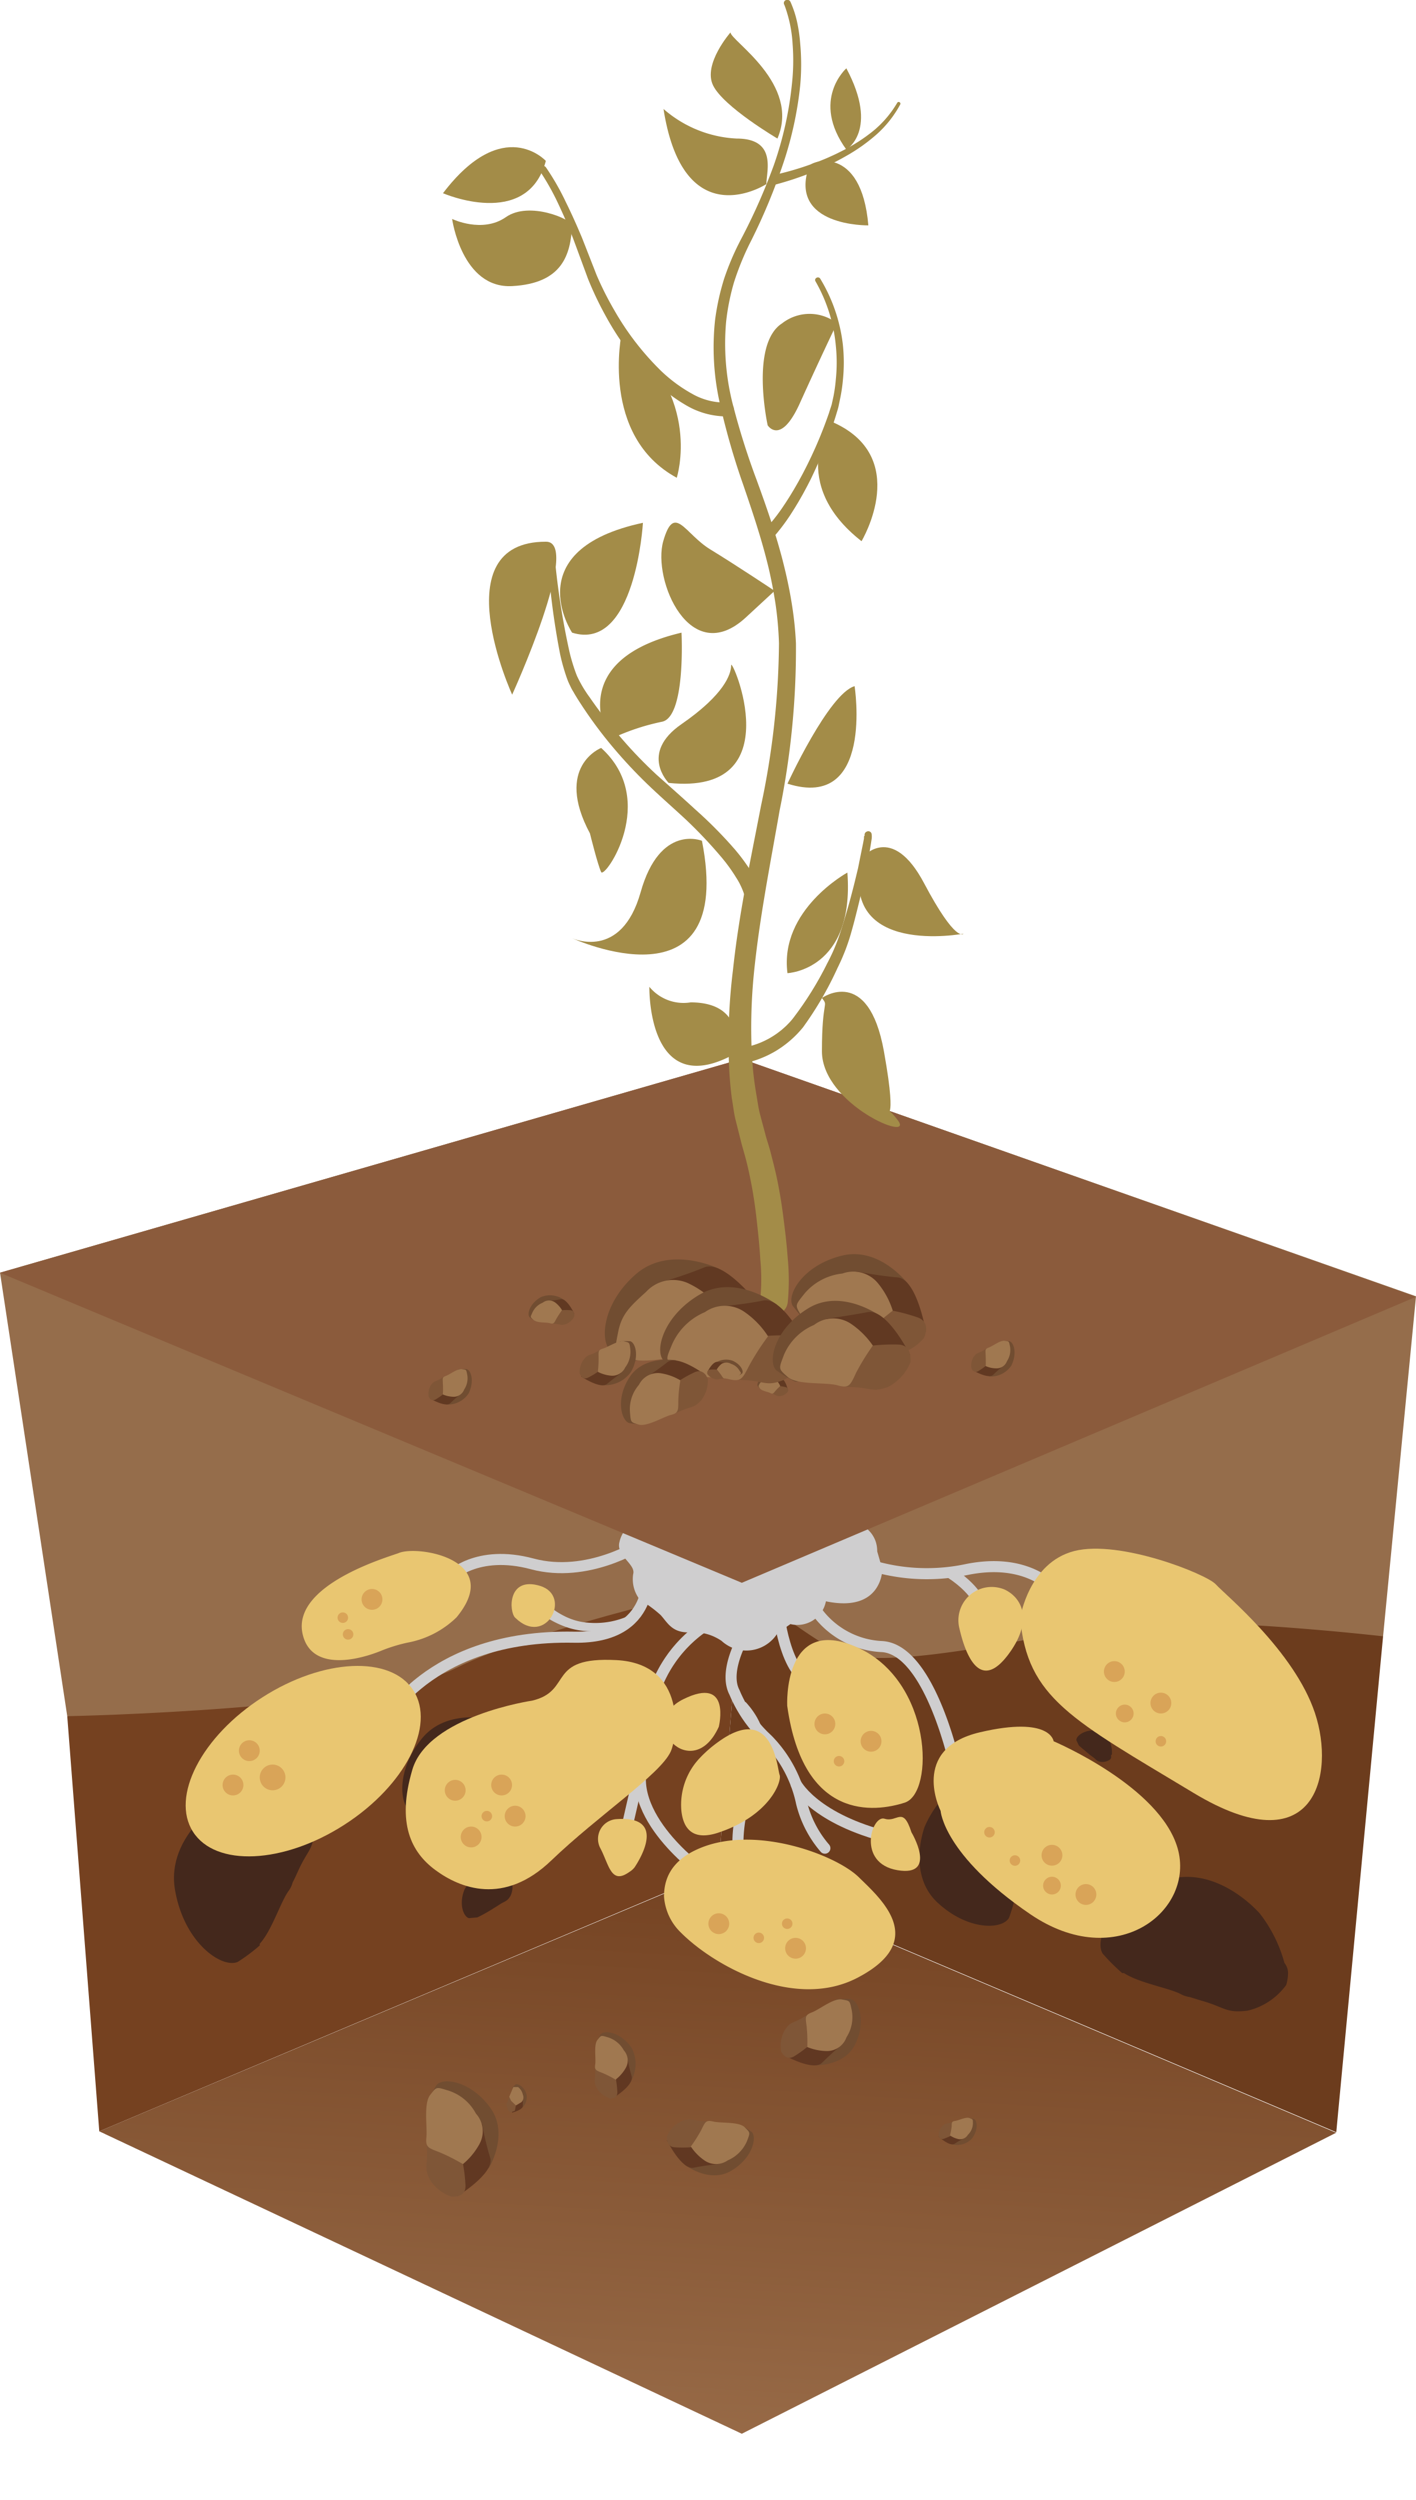 <?xml version="1.0" encoding="UTF-8"?>
<svg xmlns="http://www.w3.org/2000/svg" xmlns:xlink="http://www.w3.org/1999/xlink" viewBox="0 0 110.12 194.35">
  <defs>
    <style>.cls-1,.cls-13,.cls-14{fill:none;}.cls-2{fill:#956d4b;}.cls-3{clip-path:url(#clip-path);}.cls-4{fill:url(#Безымянный_градиент_2);}.cls-5{fill:#754120;}.cls-6{fill:#44281c;}.cls-7{fill:#6c3c1d;}.cls-8{fill:#714d31;}.cls-9{fill:#613822;}.cls-10{fill:#7f5637;}.cls-11{fill:#a07850;}.cls-12{fill:#cfcecf;}.cls-13,.cls-14{stroke:#cfcecf;stroke-width:0.86px;}.cls-13{stroke-miterlimit:10;}.cls-14{stroke-linecap:round;stroke-linejoin:round;}.cls-15{fill:#e9c671;}.cls-16{fill:#d9a458;}.cls-17{fill:#8b5b3c;}.cls-18{fill:#a38c48;}.cls-19{fill:#613922;}</style>
    <clipPath id="clip-path">
      <polygon class="cls-1" points="7.72 165.68 57.69 189.19 103.91 165.79 55.86 145.43 7.72 165.68"></polygon>
    </clipPath>
    <linearGradient id="Безымянный_градиент_2" x1="-3313.11" y1="446.27" x2="-3310.31" y2="446.27" gradientTransform="matrix(34.36, 0, 0, -34.36, 113822.31, 15499.54)" gradientUnits="userSpaceOnUse">
      <stop offset="0" stop-color="#a17551"></stop>
      <stop offset="0.38" stop-color="#a17551"></stop>
      <stop offset="0.89" stop-color="#7a4928"></stop>
      <stop offset="1" stop-color="#72401f"></stop>
    </linearGradient>
  </defs>
  <g id="Слой_2" data-name="Слой 2">
    <g id="Слой_1-2" data-name="Слой 1">
      <path class="cls-2" d="M57.69,123s9.62,11.3,17.06,11.76,32.81-7.56,32.81-7.56l2.56-26.43L57.69,82.32Z"></path>
      <path class="cls-2" d="M0,98.93l5.23,34.48s18.58,2.79,21.83,1.86,18.12-6.51,22.29-6.51S57.69,123,57.69,123V82.32Z"></path>
      <g class="cls-3">
        <rect class="cls-4" x="31.38" y="118.11" width="48.87" height="98.4" transform="translate(-114.25 214.07) rotate(-86.92)"></rect>
      </g>
      <path class="cls-5" d="M7.72,165.68,5.23,133.41s23.69-.46,30.19-3.72S57.69,123,57.69,123l-1.83,22.39Z"></path>
      <path class="cls-6" d="M41.49,135.41a8.37,8.37,0,0,0-2.84-1.66l0,0s-3.79-1.14-5.85,1.41-1.71,5.29-.77,5.73a12.35,12.35,0,0,0,1.63.35l.09-.05a30.2,30.2,0,0,0,3.51-.79,2,2,0,0,0,.6-.16l.65-.19c1.49-.46,1.67-.13,2.69-1a4,4,0,0,0,1.09-2.55l-.21-.5h0l0,0a1,1,0,0,0-.58-.51"></path>
      <path class="cls-6" d="M21.2,138.74a11,11,0,0,0-4,1.33v0s-4.3,2.69-3.59,6.84,3.66,6.13,4.88,5.6a13.64,13.64,0,0,0,1.71-1.28l0-.13c.92-1,1.59-3.16,2.21-4.06a2,2,0,0,0,.35-.71c.11-.21.21-.42.38-.79.8-1.82,1.28-1.71,1.29-3.46a5.12,5.12,0,0,0-1.54-3.21,3.36,3.36,0,0,0-.66-.22v0h-.08a1.31,1.31,0,0,0-1,.14"></path>
      <path class="cls-7" d="M57.69,123l-1.83,22.39,48.06,20.36,3.64-38.55s-15-1.73-21.48-.8-17.84,3.72-21.24,1.86A45.07,45.07,0,0,1,57.69,123"></path>
      <path class="cls-6" d="M39.39,146a3.49,3.49,0,0,0-1.26-.31h0a2.29,2.29,0,0,0-2,1.18c-.49,1.18-.05,2.17.35,2.24l.65-.06,0,0a12.3,12.3,0,0,0,1.23-.69l.21-.13.22-.14c.51-.34.61-.24.9-.69a1.59,1.59,0,0,0,.12-1.08l-.13-.16h0l0,0Z"></path>
      <path class="cls-6" d="M86.47,136.4a2.3,2.3,0,0,0-.11-.89h0s-.38-1-1.27-1-1.43.5-1.38.78l.2.41h0l.75.63.13.11.15.11c.35.24.3.34.66.41a1.06,1.06,0,0,0,.74-.19l.07-.12h0v-.23Z"></path>
      <path class="cls-6" d="M99.89,152.59a11,11,0,0,0-1.9-3.82h0s-3.32-3.91-7.36-2.6-5.59,4.54-4.88,5.69a15.38,15.38,0,0,0,1.52,1.52l.14,0c1.19.77,3.39,1.13,4.37,1.61a2.24,2.24,0,0,0,.77.26l.84.26c1.93.54,1.9,1,3.64.79a5.19,5.19,0,0,0,3-2,3.7,3.7,0,0,0,.13-.69h0l0-.08a1.25,1.25,0,0,0-.28-.95"></path>
      <path class="cls-6" d="M73.78,139.3A8.37,8.37,0,0,0,71.91,142l0,0s-1.4,3.67,1,5.9S78,150,78.48,149.06a12.49,12.49,0,0,0,.46-1.59l0-.1a27.85,27.85,0,0,0-.52-3.53,1.77,1.77,0,0,0-.12-.61c0-.17-.07-.36-.13-.66-.35-1.5,0-1.65-.81-2.74a4,4,0,0,0-2.44-1.26l-.51.17h0l0,0a1,1,0,0,0-.54.54"></path>
      <path class="cls-8" d="M74,166.68a1.59,1.59,0,0,0,1.57-.42c.54-.69.43-1.43.17-1.54l-.44-.09c-.29,0-.32.69-.33.71Z"></path>
      <path class="cls-9" d="M73,166.1s.87.79,1.23.55.8-.46.8-.46l0-.24-1-.32-.56.19Z"></path>
      <path class="cls-10" d="M73,166c0,.1.12.35.4.26a5,5,0,0,0,.52-.22l.33-1c.06-.14.14-.19-.25-.06s-.45.05-.72.29a1.11,1.11,0,0,0-.28.7"></path>
      <path class="cls-11" d="M73.88,166a5.57,5.57,0,0,0,.13-.7c0-.31,0-.39.28-.43s.84-.33,1.11-.22.26.08.26.44a1.24,1.24,0,0,1-.39.86.69.69,0,0,1-.75.33,1.87,1.87,0,0,1-.64-.28"></path>
      <path class="cls-8" d="M63.28,160.55s2.39.13,3.24-1.66.26-3.36-.36-3.49a6.06,6.06,0,0,0-1,0c-.66,0-.37,1.66-.39,1.7Z"></path>
      <path class="cls-9" d="M60.93,159.73s2.3,1.32,3,.62,1.53-1.4,1.53-1.4l-.15-.52a7.22,7.22,0,0,0-2.27-.25c-.36.2-1,.62-1.16.69Z"></path>
      <path class="cls-10" d="M60.74,159.46c.11.21.43.73,1,.4a8.38,8.38,0,0,0,1.05-.75s.18-1.94.26-2.29.22-.48-.58,0-1,.31-1.44,1a2.41,2.41,0,0,0-.28,1.66"></path>
      <path class="cls-11" d="M62.78,159.11a11.07,11.07,0,0,0-.05-1.59c-.09-.7-.16-.87.42-1.09s1.68-1.12,2.32-1,.6.06.77.84a2.88,2.88,0,0,1-.41,2.1,1.61,1.61,0,0,1-1.52,1.07,4.19,4.19,0,0,1-1.53-.31"></path>
      <path class="cls-8" d="M53.32,168.32s1.86,1.42,3.54.43,2-2.58,1.62-3a7,7,0,0,0-.84-.53c-.55-.33-1.21,1.15-1.25,1.17Z"></path>
      <path class="cls-9" d="M51.86,166.37s1.15,2.33,2.08,2.14,2-.3,2-.3l.16-.5s-1.29-1.4-1.7-1.44-1.14-.05-1.32-.08Z"></path>
      <path class="cls-10" d="M51.86,166.05c0,.23,0,.83.59.87a9.13,9.13,0,0,0,1.26,0l1.46-1.7c.25-.25.45-.27-.47-.33s-1-.27-1.7,0a2.35,2.35,0,0,0-1.14,1.19"></path>
      <path class="cls-11" d="M53.71,166.88a11.08,11.08,0,0,0,.83-1.31c.3-.61.35-.79.93-.65s2,0,2.44.44.45.38.17,1.11a2.85,2.85,0,0,1-1.49,1.47,1.58,1.58,0,0,1-1.81,0,4,4,0,0,1-1.07-1.1"></path>
      <path class="cls-8" d="M49,161.89a2.67,2.67,0,0,0,.1-2.73c-.86-1.21-2.11-1.39-2.41-1l-.35.68c-.22.44,1,.84,1,.87Z"></path>
      <path class="cls-9" d="M47.63,163.12s1.7-1,1.49-1.73a15.22,15.22,0,0,1-.35-1.5l-.4-.09s-1,1.08-1,1.39,0,.87,0,1Z"></path>
      <path class="cls-10" d="M47.39,163.14c.18,0,.63,0,.62-.5a7.72,7.72,0,0,0-.11-1l-1.4-1c-.2-.17-.23-.32-.21.38s-.15.74.12,1.3a1.75,1.75,0,0,0,1,.78"></path>
      <path class="cls-11" d="M47.9,161.68a7.93,7.93,0,0,0-1.06-.54c-.49-.2-.62-.22-.55-.67s-.13-1.51.17-1.89.26-.37.84-.2a2.12,2.12,0,0,1,1.21,1,1.18,1.18,0,0,1,.15,1.38,3,3,0,0,1-.76.88"></path>
      <path class="cls-8" d="M40.56,163.9a1.17,1.17,0,0,0,.38-1.12c-.2-.61-.69-.84-.86-.74l-.23.24.29.48Z"></path>
      <path class="cls-9" d="M39.82,164.23s.83-.21.84-.52,0-.67,0-.67l-.15-.09-.58.45-.12.42Z"></path>
      <path class="cls-10" d="M39.71,164.21l.33-.13.08-.41-.46-.59c-.06-.1,0-.17-.13.13s-.16.29-.12.55a.77.77,0,0,0,.3.45"></path>
      <path class="cls-11" d="M40.12,163.67l-.37-.36L39.6,163l.32-.76.37,0a1,1,0,0,1,.37.59.51.51,0,0,1-.12.59Z"></path>
      <path class="cls-8" d="M38,168.57s1.64-2.64.13-4.72-3.65-2.39-4.18-1.77a8.62,8.62,0,0,0-.6,1.16c-.37.77,1.66,1.46,1.69,1.51Z"></path>
      <path class="cls-9" d="M35.56,170.73s2.94-1.8,2.56-3-.63-2.62-.63-2.62L36.8,165s-1.69,1.88-1.69,2.42.08,1.51.06,1.75Z"></path>
      <path class="cls-10" d="M35.13,170.76c.31,0,1.1,0,1.07-.87a12.44,12.44,0,0,0-.19-1.66s-2.09-1.41-2.44-1.72-.41-.56-.36.66-.25,1.29.21,2.24a3.1,3.1,0,0,0,1.71,1.35"></path>
      <path class="cls-11" d="M36,168.23a14.22,14.22,0,0,0-1.84-.93c-.85-.33-1.08-.37-1-1.16s-.23-2.61.29-3.28.45-.64,1.44-.34a3.69,3.69,0,0,1,2.12,1.78,2.05,2.05,0,0,1,.27,2.38A5.33,5.33,0,0,1,36,168.23"></path>
      <path class="cls-12" d="M48.18,119.85s.56-3.22,5.12-.86c0,0,.32.47,1.42,0s3.64-1.79,6.24-1.07c0,0,1.39-2.52,4.26,0,0,0,3,.32,3,2.68l.4,1.39s0,3.4-4.39,2.49a2.26,2.26,0,0,1-2.76,1.77l-1,.7a2.85,2.85,0,0,1-4.35.61,3.84,3.84,0,0,0-2.41-.67c-1.44.08-1.79-.75-2.33-1.34a9.74,9.74,0,0,0-1.61-1.18,2.6,2.6,0,0,1-.53-2C49.47,121.59,47.86,120.92,48.18,119.85Z"></path>
      <path class="cls-13" d="M35,122.57s2.07-2.16,6.39-1,8.4-1.5,8.4-1.5"></path>
      <path class="cls-13" d="M29.74,134.13s3.44-7.08,14.9-6.86c6.46.12,5.72-5.25,5.72-5.25"></path>
      <path class="cls-12" d="M49.58,125.84a7.53,7.53,0,0,1-1.84.76,7,7,0,0,1-2,.2,5.8,5.8,0,0,1-2-.43,7.29,7.29,0,0,1-1.75-1,.43.43,0,0,1,.51-.69h0l0,0a6.22,6.22,0,0,0,1.5,1,4.82,4.82,0,0,0,1.72.46,6.33,6.33,0,0,0,3.52-.7l0,0a.25.25,0,0,1,.33.11A.25.25,0,0,1,49.58,125.84Z"></path>
      <path class="cls-13" d="M55.9,125.75a10.06,10.06,0,0,0-5.52,8.38"></path>
      <path class="cls-13" d="M49.79,137.56c-1,4.28-1.18,5.14-1.18,5.14"></path>
      <path class="cls-13" d="M54.43,145.38s-6.54-4.72-4.08-9.22"></path>
      <path class="cls-14" d="M57.93,127.05s-1.72,2.79-.81,4.51a10.37,10.37,0,0,0,2.55,3.64,9.91,9.91,0,0,1,2.66,4.93,8.46,8.46,0,0,0,1.82,3.54"></path>
      <path class="cls-13" d="M61.87,138.61s1.26,2.59,6.75,4.09"></path>
      <path class="cls-13" d="M57.67,132.6s1.83,1.85,1.21,3.56-2.11,7-1.21,8.47"></path>
      <path class="cls-13" d="M60.5,125s.5,5.46,2.83,5.78"></path>
      <path class="cls-13" d="M63.33,125a6.65,6.65,0,0,0,5.29,3c3.78.27,5.71,9.49,5.71,9.49"></path>
      <path class="cls-13" d="M66.69,121.33a15,15,0,0,0,8.43.69c4.78-1,6.82,1.5,6.82,1.5"></path>
      <path class="cls-13" d="M73.84,122.22s3,1.8,2.37,3.53"></path>
      <ellipse class="cls-15" cx="23.57" cy="136.91" rx="10.18" ry="5.89" transform="translate(-70.2 34.41) rotate(-32.69)"></ellipse>
      <path class="cls-15" d="M31.7,127.69a12.46,12.46,0,0,0-2,.61c-1.63.68-5.46,1.74-6.16-1.25-.9-3.85,6.62-6,7.46-6.32,1.5-.64,8.22.51,4.5,5A7.36,7.36,0,0,1,31.7,127.69Z"></path>
      <path class="cls-15" d="M41.39,132.2s-8.08,1.18-9.32,5.36-.09,6.43,1.8,7.82,5.31,2.79,9-.75,8.47-6.68,9.29-8.47c.53-1.15,1.28-6.82-4.22-7.11S44.6,131.43,41.39,132.2Z"></path>
      <path class="cls-15" d="M52.93,150.21a4.28,4.28,0,0,1-1.29-2.79c0-1.21.43-2.77,2.79-3.75,4.36-1.83,10.59.53,12.35,2.25s5.45,4.93-.09,7.82C61.79,156.3,55.52,152.82,52.93,150.21Z"></path>
      <path class="cls-15" d="M61.22,132.6s-.35-7.15,5.47-4.53,6,11.31,3.67,12.06S62.47,141.58,61.22,132.6Z"></path>
      <path class="cls-15" d="M79.34,125.75s.67-4.28,4.21-5.18,10.29,1.8,11,2.59,6.1,5.18,7.71,10,0,11.9-9.43,6.22S79.85,132,79.34,125.75Z"></path>
      <path class="cls-15" d="M73.15,140.77s-2.45-4.82,3.06-6.11,5.73.7,5.73.7,8.25,3.48,9.64,8.31-4.71,9.73-11.46,5.13S73.15,140.77,73.15,140.77Z"></path>
      <path class="cls-15" d="M54.33,136.76a5.27,5.27,0,0,0-1.34,4c.13,1.24.76,2.42,2.91,1.69,4-1.34,4.92-4,4.73-4.48s-.5-5.62-4.73-2.59A9.76,9.76,0,0,0,54.33,136.76Z"></path>
      <path class="cls-15" d="M49.35,145.16c.58-.87,2.38-4-1.37-3.75a1.54,1.54,0,0,0-1.32,2.21l0,0c.71,1.32.84,2.93,2.28,1.9A1.52,1.52,0,0,0,49.35,145.16Z"></path>
      <path class="cls-15" d="M70.88,142.43s2.09,3.49-1.09,2.95-2-4.32-1-4S70.21,140.34,70.88,142.43Z"></path>
      <path class="cls-15" d="M78.16,123.58a2.59,2.59,0,0,0-3.55,3c.48,2.09,1.65,5.17,4,1.76C80.28,125.92,79.5,124.24,78.16,123.58Z"></path>
      <path class="cls-15" d="M40.06,125.75c-.48-.47-.6-3.24,1.94-2.47S42.45,128.09,40.06,125.75Z"></path>
      <path class="cls-15" d="M55.9,134.23s1-4-2.76-2.14S53.86,138.73,55.9,134.23Z"></path>
      <circle class="cls-16" cx="19.39" cy="136.09" r="0.81"></circle>
      <circle class="cls-16" cx="35.4" cy="139.17" r="0.81"></circle>
      <circle class="cls-16" cx="39.01" cy="138.76" r="0.81"></circle>
      <circle class="cls-16" cx="61.87" cy="151.45" r="0.81"></circle>
      <circle class="cls-16" cx="81.81" cy="144.22" r="0.81"></circle>
      <circle class="cls-16" cx="86.66" cy="129.94" r="0.81"></circle>
      <circle class="cls-16" cx="84.45" cy="147.27" r="0.81"></circle>
      <circle class="cls-16" cx="90.28" cy="132.39" r="0.81"></circle>
      <circle class="cls-16" cx="67.74" cy="135.36" r="0.81"></circle>
      <circle class="cls-16" cx="64.15" cy="134.01" r="0.81"></circle>
      <circle class="cls-16" cx="28.93" cy="124.33" r="0.81"></circle>
      <circle class="cls-16" cx="40.06" cy="141.18" r="0.81"></circle>
      <circle class="cls-16" cx="18.12" cy="138.76" r="0.81"></circle>
      <circle class="cls-16" cx="37.86" cy="141.18" r="0.41"></circle>
      <circle class="cls-16" cx="61.22" cy="149.54" r="0.41"></circle>
      <circle class="cls-16" cx="59.01" cy="150.64" r="0.41"></circle>
      <circle class="cls-16" cx="81.81" cy="146.58" r="0.69"></circle>
      <circle class="cls-16" cx="87.47" cy="133.2" r="0.69"></circle>
      <circle class="cls-16" cx="65.25" cy="136.91" r="0.41"></circle>
      <circle class="cls-16" cx="78.93" cy="144.63" r="0.41"></circle>
      <circle class="cls-16" cx="90.28" cy="135.36" r="0.41"></circle>
      <circle class="cls-16" cx="76.95" cy="142.43" r="0.41"></circle>
      <circle class="cls-16" cx="27.07" cy="127.05" r="0.41"></circle>
      <circle class="cls-16" cx="26.66" cy="125.75" r="0.41"></circle>
      <circle class="cls-16" cx="36.64" cy="142.8" r="0.81"></circle>
      <circle class="cls-16" cx="55.9" cy="149.54" r="0.81"></circle>
      <circle class="cls-16" cx="21.2" cy="138.17" r="1"></circle>
      <polygon class="cls-17" points="0 98.94 57.69 123.04 110.12 100.81 57.69 82.31 0 98.94"></polygon>
      <path class="cls-18" d="M61.48.16A8,8,0,0,1,62,1.76a12.63,12.63,0,0,1,.23,1.62,17.86,17.86,0,0,1,0,3.27A28.21,28.21,0,0,1,60.81,13a45.66,45.66,0,0,1-2.54,6,21.74,21.74,0,0,0-1.18,2.92A17.77,17.77,0,0,0,56.47,25a19.06,19.06,0,0,0,.47,6.24,57.83,57.83,0,0,0,1.91,6.09c.73,2,1.45,4.06,2,6.17.27,1.05.51,2.12.69,3.21A27.62,27.62,0,0,1,61.9,50a62.78,62.78,0,0,1-1.27,13c-.74,4.24-1.58,8.45-2,12.67a43,43,0,0,0-.16,6.31,27,27,0,0,0,.35,3.1c.09.51.15,1,.28,1.52l.4,1.5c.12.48.31,1,.45,1.56s.28,1.08.4,1.62c.24,1.08.42,2.18.56,3.26s.27,2.16.35,3.26a18.06,18.06,0,0,1,0,3.45,1.07,1.07,0,1,1-2.13-.26h0v-.05a15.47,15.47,0,0,0,0-3c-.06-1.05-.17-2.1-.29-3.16s-.27-2.08-.48-3.1c-.1-.51-.21-1-.34-1.51s-.29-1-.42-1.54l-.41-1.63c-.13-.54-.18-1.09-.28-1.64A30.64,30.64,0,0,1,56.67,82,44.77,44.77,0,0,1,57,75.42c.46-4.34,1.37-8.56,2.18-12.77A62.59,62.59,0,0,0,60.58,50a27.56,27.56,0,0,0-.28-3.13c-.16-1-.36-2.07-.62-3.1-.51-2.05-1.19-4.07-1.89-6.11A55.92,55.92,0,0,1,56,31.44a19.81,19.81,0,0,1-.39-6.56,18.61,18.61,0,0,1,.71-3.23,20.68,20.68,0,0,1,1.28-3,45.94,45.94,0,0,0,2.59-5.84A27.47,27.47,0,0,0,61.58,6.6a16.81,16.81,0,0,0,.06-3.17A10.29,10.29,0,0,0,61,.38v0A.25.25,0,0,1,61.14,0,.27.27,0,0,1,61.48.16Z"></path>
      <path class="cls-18" d="M60.16,13.61a22.92,22.92,0,0,0,2.74-.78,19.06,19.06,0,0,0,2.63-1.12,13.35,13.35,0,0,0,2.39-1.54A8.23,8.23,0,0,0,69.77,8h0a.13.13,0,0,1,.24.12,8.57,8.57,0,0,1-1.83,2.32,13.9,13.9,0,0,1-2.4,1.7,20.13,20.13,0,0,1-2.65,1.27,24.17,24.17,0,0,1-2.8.93.39.39,0,0,1-.48-.28.4.4,0,0,1,.28-.48h0Z"></path>
      <path class="cls-18" d="M42.45,13A19.19,19.19,0,0,1,44,15.7c.46.93.88,1.87,1.28,2.83l1.12,2.86a24.71,24.71,0,0,0,1.37,2.72,21.41,21.41,0,0,0,3.68,4.76,11.65,11.65,0,0,0,2.37,1.74,5.12,5.12,0,0,0,2.68.68.54.54,0,1,1,.07,1.08h0a6.22,6.22,0,0,1-3.22-.87,12.51,12.51,0,0,1-2.54-1.95,22.19,22.19,0,0,1-3.74-5.05,26,26,0,0,1-1.34-2.82l-1.07-2.9c-.37-1-.76-1.9-1.19-2.82A19.25,19.25,0,0,0,42,13.32v0a.27.27,0,0,1,.07-.38A.28.28,0,0,1,42.45,13Z"></path>
      <path class="cls-18" d="M63.78,21.65a12.7,12.7,0,0,1,1.77,5.16,13.3,13.3,0,0,1,0,2.75,12.74,12.74,0,0,1-.2,1.36l-.14.68c-.05.22-.13.44-.19.66a34.67,34.67,0,0,1-2,5.05c-.41.81-.85,1.61-1.34,2.38A15.8,15.8,0,0,1,60,41.93a.44.44,0,0,1-.63,0,.46.46,0,0,1,0-.64h0l0,0A14.42,14.42,0,0,0,61,39.23c.49-.73.94-1.5,1.36-2.28a33.48,33.48,0,0,0,2.12-4.88c.06-.21.14-.42.2-.63l.14-.64A11.76,11.76,0,0,0,65,29.5a12.84,12.84,0,0,0,0-2.63,12.32,12.32,0,0,0-1.58-5v0a.19.19,0,0,1,.07-.27A.21.21,0,0,1,63.78,21.65Z"></path>
      <path class="cls-18" d="M43.08,42.64a59.31,59.31,0,0,0,1.2,8,14.17,14.17,0,0,0,.58,1.88,9.65,9.65,0,0,0,1,1.69,35.39,35.39,0,0,0,2.46,3.17,34.37,34.37,0,0,0,2.78,2.88c1,.89,2,1.77,3,2.69A33.55,33.55,0,0,1,57,65.86a14.56,14.56,0,0,1,1.28,1.68,6.81,6.81,0,0,1,.93,2,.64.64,0,0,1-.46.78.65.65,0,0,1-.78-.47h0a5.65,5.65,0,0,0-.74-1.66,12.75,12.75,0,0,0-1.14-1.57,35.63,35.63,0,0,0-2.74-2.9c-1-.93-2-1.8-3-2.76a38.07,38.07,0,0,1-2.79-3,34.17,34.17,0,0,1-2.43-3.3c-.19-.29-.37-.58-.54-.88a3.5,3.5,0,0,1-.25-.47,4.25,4.25,0,0,1-.22-.5,15.14,15.14,0,0,1-.57-2,59.78,59.78,0,0,1-1-8.1.26.26,0,0,1,.24-.27.25.25,0,0,1,.27.23Z"></path>
      <path class="cls-18" d="M67.78,64.81a1.37,1.37,0,0,1,0,.45l-.05.33-.11.66-.25,1.3c-.17.86-.35,1.72-.56,2.58s-.42,1.71-.67,2.56a15.71,15.71,0,0,1-1,2.54,26.6,26.6,0,0,1-2.69,4.63,8.16,8.16,0,0,1-2.12,1.84,8.05,8.05,0,0,1-2.67,1,.61.61,0,1,1-.21-1.21h0a6.42,6.42,0,0,0,4.16-2.25,26.07,26.07,0,0,0,2.73-4.37,14.86,14.86,0,0,0,1-2.35c.27-.83.52-1.66.75-2.5s.44-1.69.64-2.54L67,66.14l.13-.64.06-.32c0-.1,0-.25.06-.2a.27.27,0,0,1,.17-.34A.26.26,0,0,1,67.78,64.81Z"></path>
      <path class="cls-18" d="M56.81,2.52c0,.64,5.47,4,3.65,8.25,0,0-4.18-2.46-5-4.12S56.81,2.52,56.81,2.52Z"></path>
      <path class="cls-18" d="M65.82,5.31s-2.79,2.46,0,6.32C65.82,11.63,68.39,10.13,65.82,5.31Z"></path>
      <path class="cls-18" d="M62.92,12.92c.15-.43,4.07-1.72,4.61,4.6C67.53,17.52,61.27,17.63,62.92,12.92Z"></path>
      <path class="cls-18" d="M59.6,14.31s-6.43,4.18-8-5.84a9.31,9.31,0,0,0,5.68,2.3C60.46,10.77,59.6,13.34,59.6,14.31Z"></path>
      <path class="cls-18" d="M65.09,25.13a3.47,3.47,0,0,0-4.26,0c-2.52,1.61-1.13,7.93-1.13,7.93s1,1.61,2.5-1.71S65.09,25.13,65.09,25.13Z"></path>
      <path class="cls-18" d="M42.45,12.51s-3.32-3.64-8,2.51C34.41,15,41,17.9,42.45,12.51Z"></path>
      <path class="cls-18" d="M44.49,17.52c0-.45-3.32-1.92-5.15-.64s-4.18.14-4.18.14.75,5.43,4.67,5.22S44.38,19.78,44.49,17.52Z"></path>
      <path class="cls-18" d="M48.35,25.88s-1.72,8,4.28,11.26C52.63,37.14,54.67,30.81,48.35,25.88Z"></path>
      <path class="cls-18" d="M64.58,32.74S61.24,37.57,67,42.07C67,42.07,71,35.42,64.58,32.74Z"></path>
      <path class="cls-18" d="M60.24,45.93s-3-2-5-3.22-2.8-3.64-3.66-.64S53.66,52,58,48Z"></path>
      <path class="cls-18" d="M44.49,49.18S40.2,42.74,50,40.64C50,40.64,49.42,50.72,44.49,49.18Z"></path>
      <path class="cls-18" d="M39.83,54s-5.45-11.89,2.62-11.89C45.27,42.07,39.83,54,39.83,54Z"></path>
      <path class="cls-18" d="M47.38,57.5S43.72,51.37,53,49.18c0,0,.35,6.6-1.54,6.93A17.44,17.44,0,0,0,47.38,57.5Z"></path>
      <path class="cls-18" d="M46.75,58.14s-3.66,1.43-.87,6.65c0,0,.6,2.43.87,3S51.27,62.22,46.75,58.14Z"></path>
      <path class="cls-18" d="M52,60.86s-2.3-2.29,1-4.57,3.86-3.86,3.86-4.58S61.6,61.86,52,60.86Z"></path>
      <path class="cls-18" d="M54.59,65.36s-3.26-1.36-4.77,4-5.33,3.57-5.33,3.57S57.22,78.79,54.59,65.36Z"></path>
      <path class="cls-18" d="M61.24,60.92s3.22-7,5.22-7.58C66.46,53.34,68,63.06,61.24,60.92Z"></path>
      <path class="cls-18" d="M67,66.79c.05-.22,2.36-2.86,4.86,1.86s3.07,3.93,3.07,3.93S65.24,74.43,67,66.79Z"></path>
      <path class="cls-18" d="M65.9,67.83s-5.3,2.89-4.66,7.82C61.24,75.65,66.47,75.43,65.9,67.83Z"></path>
      <path class="cls-18" d="M57,82c.22-.12,1.14-4.08-3.29-4.08a3.44,3.44,0,0,1-3.21-1.21S50.31,85.58,57,82Z"></path>
      <path class="cls-18" d="M63.92,77.58s3.61-2.58,4.82,4.14-.28,3.57,1.08,5.36-5.9-1.22-5.9-5.36S64.46,78.29,63.92,77.58Z"></path>
      <path class="cls-8" d="M60.94,107.28a1.25,1.25,0,0,0-1.2-.44c-.66.2-.93.73-.81.92a2.58,2.58,0,0,0,.24.25c.17.16.52-.3.54-.3Z"></path>
      <path class="cls-19" d="M61.28,108.08s-.2-.91-.55-.92-.72-.06-.72-.06l-.1.17s.34.59.48.64l.45.13A2.64,2.64,0,0,0,61.28,108.08Z"></path>
      <path class="cls-10" d="M61.26,108.19a.24.24,0,0,0-.13-.35,3.86,3.86,0,0,0-.45-.09s-.54.41-.65.48-.17,0,.14.15.31.17.6.13A.83.83,0,0,0,61.26,108.19Z"></path>
      <path class="cls-11" d="M60.68,107.75a3.21,3.21,0,0,0-.39.39c-.16.19-.19.25-.38.15s-.69-.17-.82-.36-.12-.17,0-.39a1,1,0,0,1,.64-.39.54.54,0,0,1,.63.13A1.42,1.42,0,0,1,60.68,107.75Z"></path>
      <path class="cls-8" d="M43.93,101.1a1.84,1.84,0,0,0-1.86-.27c-.89.5-1.1,1.34-.88,1.57a3.15,3.15,0,0,0,.43.29c.29.18.65-.59.67-.6Z"></path>
      <path class="cls-19" d="M44.67,102.14S44.1,100.9,43.6,101s-1.06.13-1.06.13l-.09.26s.67.75.88.78l.69,0A4.6,4.6,0,0,0,44.67,102.14Z"></path>
      <path class="cls-10" d="M44.67,102.31c0-.12,0-.43-.3-.46a4.17,4.17,0,0,0-.66,0s-.65.76-.79.88-.24.14.24.18.5.15.9,0A1.21,1.21,0,0,0,44.67,102.31Z"></path>
      <path class="cls-11" d="M43.71,101.85a6.77,6.77,0,0,0-.45.68c-.17.32-.2.42-.5.33s-1,0-1.28-.26-.23-.2-.07-.58a1.46,1.46,0,0,1,.79-.75.8.8,0,0,1,1,0A2.09,2.09,0,0,1,43.71,101.85Z"></path>
      <path class="cls-8" d="M55.94,98.64s-3.83-1.91-6.5.42-2.81,5.33-1.89,6a12.45,12.45,0,0,0,1.67.67c1.11.41,1.79-2.47,1.86-2.51S55.94,98.64,55.94,98.64Z"></path>
      <path class="cls-19" d="M59.21,101.66s-2.84-3.8-4.46-3.13-3.51,1.2-3.51,1.2l-.1,1s2.79,2.07,3.53,2,2.07-.3,2.4-.31A16.2,16.2,0,0,0,59.21,101.66Z"></path>
      <path class="cls-10" d="M59.32,102.24c0-.42-.19-1.51-1.34-1.36a16.68,16.68,0,0,0-2.25.48s-1.68,3-2,3.57-.71.63,1,.42,1.8.17,3.06-.59A4.29,4.29,0,0,0,59.32,102.24Z"></path>
      <path class="cls-11" d="M55.73,101.36a20.09,20.09,0,0,0-1,2.65c-.34,1.2-.36,1.53-1.45,1.48s-3.56.65-4.54,0-.94-.53-.67-1.93.92-2,2.18-3.14a2.85,2.85,0,0,1,3.24-.68A7.36,7.36,0,0,1,55.73,101.36Z"></path>
      <path class="cls-8" d="M70.67,99.87s-2.2-3-5.2-2.26-4.29,3-3.84,3.87a12.35,12.35,0,0,0,1,1.19c.7.75,2.37-1.2,2.44-1.21S70.67,99.87,70.67,99.87Z"></path>
      <path class="cls-19" d="M72,103.5s-.68-4.07-2.2-4.2-3.2-.46-3.2-.46l-.46.7s1.33,2.72,1.93,3,1.72.59,2,.71A13.76,13.76,0,0,0,72,103.5Z"></path>
      <path class="cls-10" d="M71.86,104c.14-.35.45-1.25-.5-1.59a13.7,13.7,0,0,0-1.93-.52s-2.51,1.69-3,1.94-.81.21.56.7,1.33.85,2.6.77A3.77,3.77,0,0,0,71.86,104Z"></path>
      <path class="cls-11" d="M69.43,101.89a16,16,0,0,0-1.86,1.63c-.75.79-.9,1-1.72.56s-3-.91-3.52-1.78-.52-.79.25-1.76A4.47,4.47,0,0,1,65.51,99a2.48,2.48,0,0,1,2.78.77A6.36,6.36,0,0,1,69.43,101.89Z"></path>
      <path class="cls-8" d="M60.42,101.42s-3.17-2.44-6-.79-3.54,4.38-2.81,5.14a11.19,11.19,0,0,0,1.41.92c.94.57,2.09-1.94,2.16-2S60.42,101.42,60.42,101.42Z"></path>
      <path class="cls-19" d="M62.87,104.78s-1.92-4-3.52-3.68-3.44.47-3.44.47l-.27.87s2.19,2.41,2.88,2.48,1.95.1,2.25.15A14.77,14.77,0,0,0,62.87,104.78Z"></path>
      <path class="cls-10" d="M62.87,105.33c0-.39.09-1.42-1-1.49a16.63,16.63,0,0,0-2.15,0s-2.08,2.48-2.52,2.9-.77.45.79.55,1.62.49,2.91,0A4,4,0,0,0,62.87,105.33Z"></path>
      <path class="cls-11" d="M59.73,103.88a19,19,0,0,0-1.44,2.23c-.53,1-.61,1.35-1.6,1.1s-3.38,0-4.17-.8-.76-.66-.26-1.89A4.84,4.84,0,0,1,54.82,102a2.68,2.68,0,0,1,3.1,0A6.73,6.73,0,0,1,59.73,103.88Z"></path>
      <path class="cls-8" d="M76.9,107a1.93,1.93,0,0,0,1.76-.86c.47-1,.16-1.81-.17-1.88a3.37,3.37,0,0,0-.54,0c-.35,0-.21.89-.23.91Z"></path>
      <path class="cls-19" d="M75.64,106.51s1.23.73,1.6.36.84-.74.84-.74l-.08-.28a4,4,0,0,0-1.22-.15c-.19.1-.54.32-.63.36A5.17,5.17,0,0,0,75.64,106.51Z"></path>
      <path class="cls-10" d="M75.55,106.37c.06.11.22.39.52.22a5.09,5.09,0,0,0,.58-.4s.11-1,.15-1.22.13-.26-.31,0-.52.16-.78.52A1.3,1.3,0,0,0,75.55,106.37Z"></path>
      <path class="cls-11" d="M76.65,106.19a6.89,6.89,0,0,0,0-.85c0-.37-.08-.47.23-.58s.92-.59,1.26-.53.32,0,.41.46a1.57,1.57,0,0,1-.24,1.12.85.85,0,0,1-.82.56A2,2,0,0,1,76.65,106.19Z"></path>
      <path class="cls-8" d="M34.69,109.18a1.94,1.94,0,0,0,1.76-.87c.47-1,.16-1.81-.17-1.88a3.37,3.37,0,0,0-.54,0c-.35,0-.21.89-.23.91Z"></path>
      <path class="cls-19" d="M33.43,108.71s1.23.73,1.6.36.84-.74.84-.74l-.08-.28a4,4,0,0,0-1.22-.15c-.19.1-.54.32-.63.36A5.17,5.17,0,0,0,33.43,108.71Z"></path>
      <path class="cls-10" d="M33.34,108.57c.06.11.22.39.53.22a4.71,4.71,0,0,0,.57-.39s.11-1,.15-1.23.13-.26-.31,0-.52.16-.78.52A1.31,1.31,0,0,0,33.34,108.57Z"></path>
      <path class="cls-11" d="M34.44,108.4a7.05,7.05,0,0,0,0-.86c0-.37-.08-.47.23-.58s.92-.59,1.26-.53.32,0,.41.46a1.56,1.56,0,0,1-.24,1.12.87.87,0,0,1-.82.57A2.28,2.28,0,0,1,34.44,108.4Z"></path>
      <path class="cls-8" d="M46.75,107.66a2.45,2.45,0,0,0,2.31-1c.69-1.17.37-2.28-.05-2.4a6,6,0,0,0-.69,0c-.45,0-.35,1.12-.36,1.14S46.75,107.66,46.75,107.66Z"></path>
      <path class="cls-19" d="M45.19,107s1.5,1,2,.59,1.13-.87,1.13-.87l-.08-.36a5.09,5.09,0,0,0-1.53-.3c-.26.11-.71.36-.83.41A6,6,0,0,0,45.19,107Z"></path>
      <path class="cls-10" d="M45.08,106.76c.06.15.25.53.65.33a5.56,5.56,0,0,0,.76-.45s.24-1.31.31-1.55.18-.32-.4,0-.67.16-1,.59A1.65,1.65,0,0,0,45.08,106.76Z"></path>
      <path class="cls-11" d="M46.49,106.64a7.66,7.66,0,0,0,.06-1.09c0-.48-.06-.6.35-.72s1.21-.67,1.64-.56.41.08.48.62a2,2,0,0,1-.4,1.41,1.11,1.11,0,0,1-1.1.64A2.8,2.8,0,0,1,46.49,106.64Z"></path>
      <path class="cls-8" d="M55.55,106a1.53,1.53,0,0,1,1.43-.22c.7.32.88.88.72,1a2.18,2.18,0,0,1-.33.2c-.22.13-.52-.38-.53-.39Z"></path>
      <path class="cls-19" d="M55,106.67s.41-.85.8-.8.82.07.82.07l.07.18s-.49.52-.66.54-.46,0-.53.06A4.93,4.93,0,0,1,55,106.67Z"></path>
      <path class="cls-10" d="M55,106.79c0-.08,0-.3.22-.32a3.1,3.1,0,0,1,.52,0s.52.5.62.58.19.09-.18.12-.38.12-.69,0A.91.91,0,0,1,55,106.79Z"></path>
      <path class="cls-11" d="M55.74,106.46a4.53,4.53,0,0,1,.36.45c.14.22.16.28.39.22s.81,0,1-.21.17-.14,0-.4a1.12,1.12,0,0,0-.64-.5.72.72,0,0,0-.73,0A1.57,1.57,0,0,0,55.74,106.46Z"></path>
      <path class="cls-8" d="M68.47,102.31s-3-2.2-5.61-.61-3.18,4.12-2.5,4.81a10.74,10.74,0,0,0,1.33.82c.88.51,1.89-1.84,2-1.86S68.47,102.31,68.47,102.31Z"></path>
      <path class="cls-19" d="M70.8,105.37S69,101.71,67.47,102s-3.17.51-3.17.51l-.24.8s2.08,2.19,2.72,2.25,1.8,0,2.08.09A13.63,13.63,0,0,0,70.8,105.37Z"></path>
      <path class="cls-10" d="M70.81,105.88c0-.36.06-1.31-.94-1.36a14.19,14.19,0,0,0-2,.08s-1.88,2.34-2.28,2.72-.7.44.75.51,1.5.41,2.69,0A3.72,3.72,0,0,0,70.81,105.88Z"></path>
      <path class="cls-11" d="M67.88,104.6a17.77,17.77,0,0,0-1.29,2.09c-.47,1-.54,1.26-1.46,1s-3.13,0-3.87-.65-.72-.6-.28-1.75A4.37,4.37,0,0,1,63.3,103a2.47,2.47,0,0,1,2.87-.1A6.49,6.49,0,0,1,67.88,104.6Z"></path>
      <path class="cls-8" d="M52.59,105.75S50.15,105.31,49,107s-.69,3.41-.08,3.62a6.53,6.53,0,0,0,1,.1c.68,0,.59-1.66.62-1.69S52.59,105.75,52.59,105.75Z"></path>
      <path class="cls-19" d="M54.89,106.9s-2.19-1.65-3-1-1.76,1.24-1.76,1.24l.1.55a7.68,7.68,0,0,0,2.29.55c.4-.16,1.1-.51,1.28-.56A10.28,10.28,0,0,0,54.89,106.9Z"></path>
      <path class="cls-10" d="M55.05,107.2c-.09-.22-.36-.8-1-.54a9.14,9.14,0,0,0-1.17.64s-.44,2-.56,2.31-.3.47.59.08,1-.2,1.61-.82A2.56,2.56,0,0,0,55.05,107.2Z"></path>
      <path class="cls-11" d="M52.91,107.3a11.36,11.36,0,0,0-.16,1.63c0,.73,0,.92-.57,1.06s-1.87.94-2.51.75-.61-.15-.68-1a2.88,2.88,0,0,1,.7-2.09,1.64,1.64,0,0,1,1.69-.9A4.28,4.28,0,0,1,52.91,107.3Z"></path>
    </g>
  </g>
</svg>
